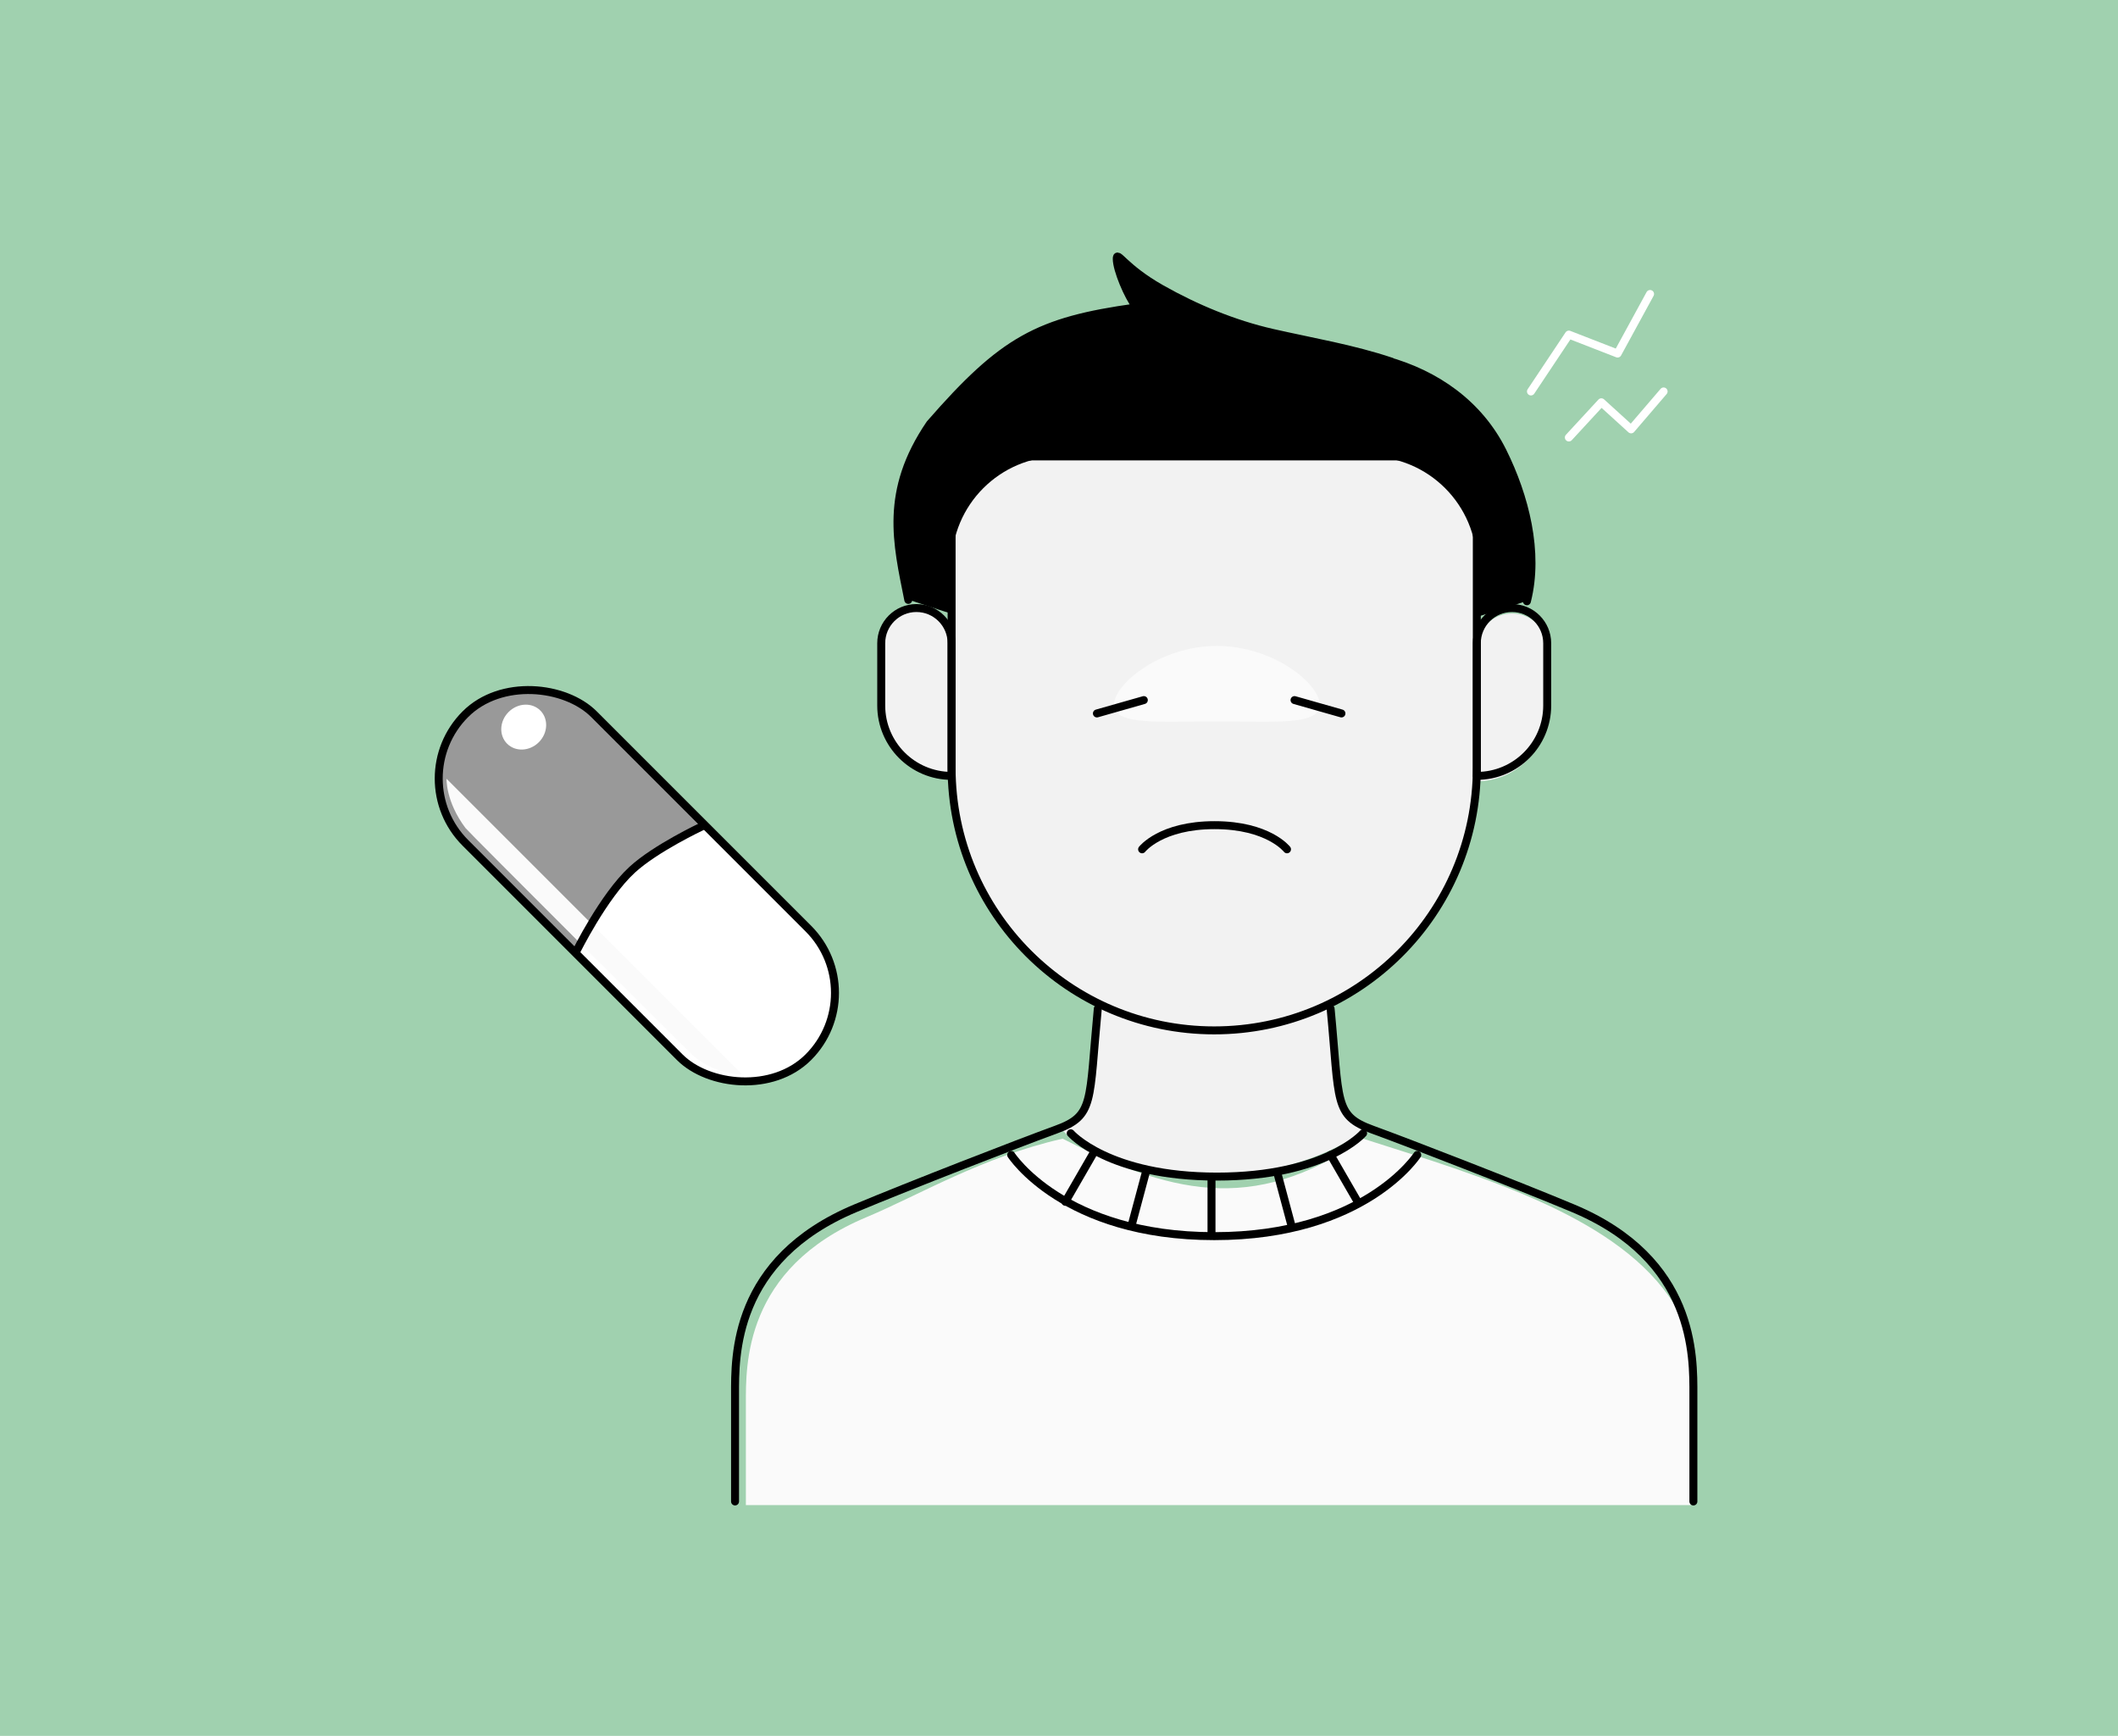 <svg width="266" height="218" viewBox="0 0 266 218" fill="none" xmlns="http://www.w3.org/2000/svg">
    <rect width="266" height="218" fill="#A0D1AF"/>
    <path d="M188.722 56.652C191.504 62.254 193.333 69.297 191.763 75.456C191.763 75.456 168.796 83.549 152.833 83.5C136.913 83.451 114.073 75.286 114.073 75.286C112.642 68.127 111.013 61.686 116.793 53.186C125.973 42.646 130.393 40.096 142.633 38.396C141.696 37.203 140.253 33.859 140.253 32.446C140.253 31.356 141.141 33.546 145.835 36.205C150.179 38.666 154.97 40.653 159.841 41.759C164.876 42.902 169.845 43.718 174.763 45.366C181.035 47.091 185.761 50.69 188.722 56.652Z" fill="black"/>
    <path d="M119.513 70.92C119.513 63.409 125.602 57.32 133.113 57.32H171.873C179.384 57.32 185.473 63.409 185.473 70.92V96.42C185.473 114.634 170.708 129.4 152.493 129.4C134.279 129.4 119.513 114.634 119.513 96.42V70.92Z" fill="#F2F2F2"/>
    <path d="M136.513 139.26L138.213 124.3C148.413 127.36 154.533 126.68 166.773 125.32C166.773 136.472 169.72 141.073 171.193 141.98C169.04 143.793 162.217 147.488 152.153 147.76C142.089 148.032 135.493 144.02 133.453 141.98L134.473 140.96L136.513 139.26Z" fill="#F2F2F2"/>
    <path d="M185.473 81.46C185.473 79.019 187.452 77.04 189.893 77.04C192.334 77.04 194.313 79.019 194.313 81.46V89.28C194.313 94.162 190.356 98.12 185.473 98.12V81.46Z" fill="#F2F2F2"/>
    <path d="M119.513 80.78C119.513 78.339 117.534 76.36 115.093 76.36C112.652 76.36 110.673 78.339 110.673 80.78V88.6C110.673 93.482 114.631 97.44 119.513 97.44V80.78Z" fill="#F2F2F2"/>
    <path d="M165.753 88.521C165.753 91.137 159.969 90.593 152.833 90.593C145.698 90.593 139.913 91.137 139.913 88.521C139.913 85.905 145.698 81.12 152.833 81.12C159.969 81.12 165.753 85.905 165.753 88.521Z" fill="#FAFAFA"/>
    <path d="M93.674 176.253C93.674 171.536 93.385 159.324 108.793 152.87C115.486 150.067 123.339 145.303 133.453 143C146.373 149.575 157.253 152.87 171.193 143C186.493 147.875 203.493 152.87 210.293 163.855C214.293 171.959 212.266 187.455 212.333 189.015H93.674L93.674 176.253Z" fill="#FAFAFA"/>
    <rect x="50.368" y="97.769" width="22.844" height="60.917" rx="11.422" transform="rotate(-45 50.368 97.769)" fill="white"/>
    <path d="M58.445 105.846C53.984 101.385 53.984 94.153 58.445 89.693C62.905 85.232 70.137 85.232 74.598 89.693L88.415 103.51C88.415 103.51 82.061 106.243 78.923 109.221C75.414 112.551 72.262 119.663 72.262 119.663L58.445 105.846Z" fill="#999999"/>
    <ellipse cx="65.773" cy="91.313" rx="2.948" ry="2.685" transform="rotate(-45 65.773 91.313)" fill="white"/>
    <path d="M56.08 97.799L93.2 134.921C90.821 134.921 88.437 133.792 87.013 132.541C86.472 132.065 58.816 104.462 58.459 103.986C55.963 100.655 56.08 97.799 56.08 97.799Z" fill="#FAFAFA"/>
    <path d="M119.513 67.32C119.513 61.797 123.99 57.32 129.513 57.32H175.473C180.996 57.32 185.473 61.797 185.473 67.32V96.42C185.473 114.634 170.708 129.4 152.493 129.4V129.4C134.279 129.4 119.513 114.634 119.513 96.42V67.32Z" stroke="black" stroke-linecap="round" stroke-linejoin="round"/>
    <path d="M137.873 126.68C136.746 138.449 137.472 140.103 132.612 141.865C128.102 143.501 114.126 148.932 107.433 151.736C92.025 158.189 92.314 170.402 92.314 175.118C92.314 179.835 92.314 188.56 92.314 188.56" stroke="black" stroke-linecap="round" stroke-linejoin="round"/>
    <path d="M167.113 126.68C168.241 138.449 167.515 140.103 172.375 141.865C176.885 143.501 190.861 148.932 197.554 151.736C212.962 158.189 212.673 170.402 212.673 175.118C212.673 179.835 212.673 188.56 212.673 188.56" stroke="black" stroke-linecap="round" stroke-linejoin="round"/>
    <path d="M185.474 80.78C185.474 78.339 187.453 76.36 189.894 76.36V76.36C192.335 76.36 194.314 78.339 194.314 80.78V88.6C194.314 93.482 190.356 97.44 185.474 97.44V97.44V80.78Z" stroke="black" stroke-linecap="round" stroke-linejoin="round"/>
    <path d="M119.513 80.78C119.513 78.339 117.534 76.36 115.093 76.36V76.36C112.652 76.36 110.673 78.339 110.673 80.78V88.6C110.673 93.482 114.631 97.44 119.513 97.44V97.44V80.78Z" stroke="black" stroke-linecap="round" stroke-linejoin="round"/>
    <path d="M134.474 142.32C134.474 142.32 139.196 147.76 152.837 147.76C166.479 147.76 171.194 142.32 171.194 142.32" stroke="black" stroke-linecap="round" stroke-linejoin="round"/>
    <path d="M126.993 145.04C126.993 145.04 133.552 155.24 152.498 155.24C171.445 155.24 177.993 145.04 177.993 145.04" stroke="black" stroke-linecap="round" stroke-linejoin="round"/>
    <path d="M191.763 75.51C193.333 69.351 191.504 62.307 188.722 56.706C185.761 50.744 180.355 46.975 174.083 45.25M174.763 45.42C169.845 43.772 164.876 42.955 159.841 41.812C154.97 40.706 150.179 38.719 145.835 36.259C141.141 33.6 140.253 31.41 140.253 32.5C140.253 33.913 141.696 37.257 142.633 38.45M142.633 38.62C130.393 40.32 125.973 42.7 116.793 53.24C111.013 61.74 112.642 68.181 114.073 75.34" stroke="black" stroke-linecap="round" stroke-linejoin="round"/>
    <path d="M152.153 148.1V154.9" stroke="black" stroke-linecap="round"/>
    <path d="M167.113 145.04L170.513 150.929" stroke="black" stroke-linecap="round"/>
    <path d="M137.193 145.04L133.793 150.929" stroke="black" stroke-linecap="round"/>
    <path d="M160.454 147.42L162.214 153.989" stroke="black" stroke-linecap="round"/>
    <path d="M143.854 147.42L142.094 153.989" stroke="black" stroke-linecap="round"/>
    <path d="M197.033 54.94L201.113 50.52L204.853 53.92L208.933 49.16M192.273 49.16L197.033 42.02L203.153 44.4L207.233 36.92" stroke="white" stroke-linecap="round" stroke-linejoin="round"/>
    <path d="M143.436 106.659C143.436 106.659 145.776 103.626 152.537 103.626C159.299 103.626 161.636 106.659 161.636 106.659" stroke="black" stroke-linecap="round" stroke-linejoin="round"/>
    <path d="M143.653 87.92L137.76 89.597M162.58 87.92L168.473 89.597" stroke="black" stroke-linecap="round" stroke-linejoin="round"/>
    <rect x="50.368" y="97.771" width="22.844" height="60.917" rx="11.422" transform="rotate(-45 50.368 97.771)" stroke="black" stroke-linecap="round" stroke-linejoin="round"/>
    <path d="M72.311 119.616C72.311 119.616 75.78 112.544 79.399 109.221C82.355 106.507 88.128 103.8 88.128 103.8" stroke="black" stroke-linecap="round" stroke-linejoin="round"/>
</svg>
